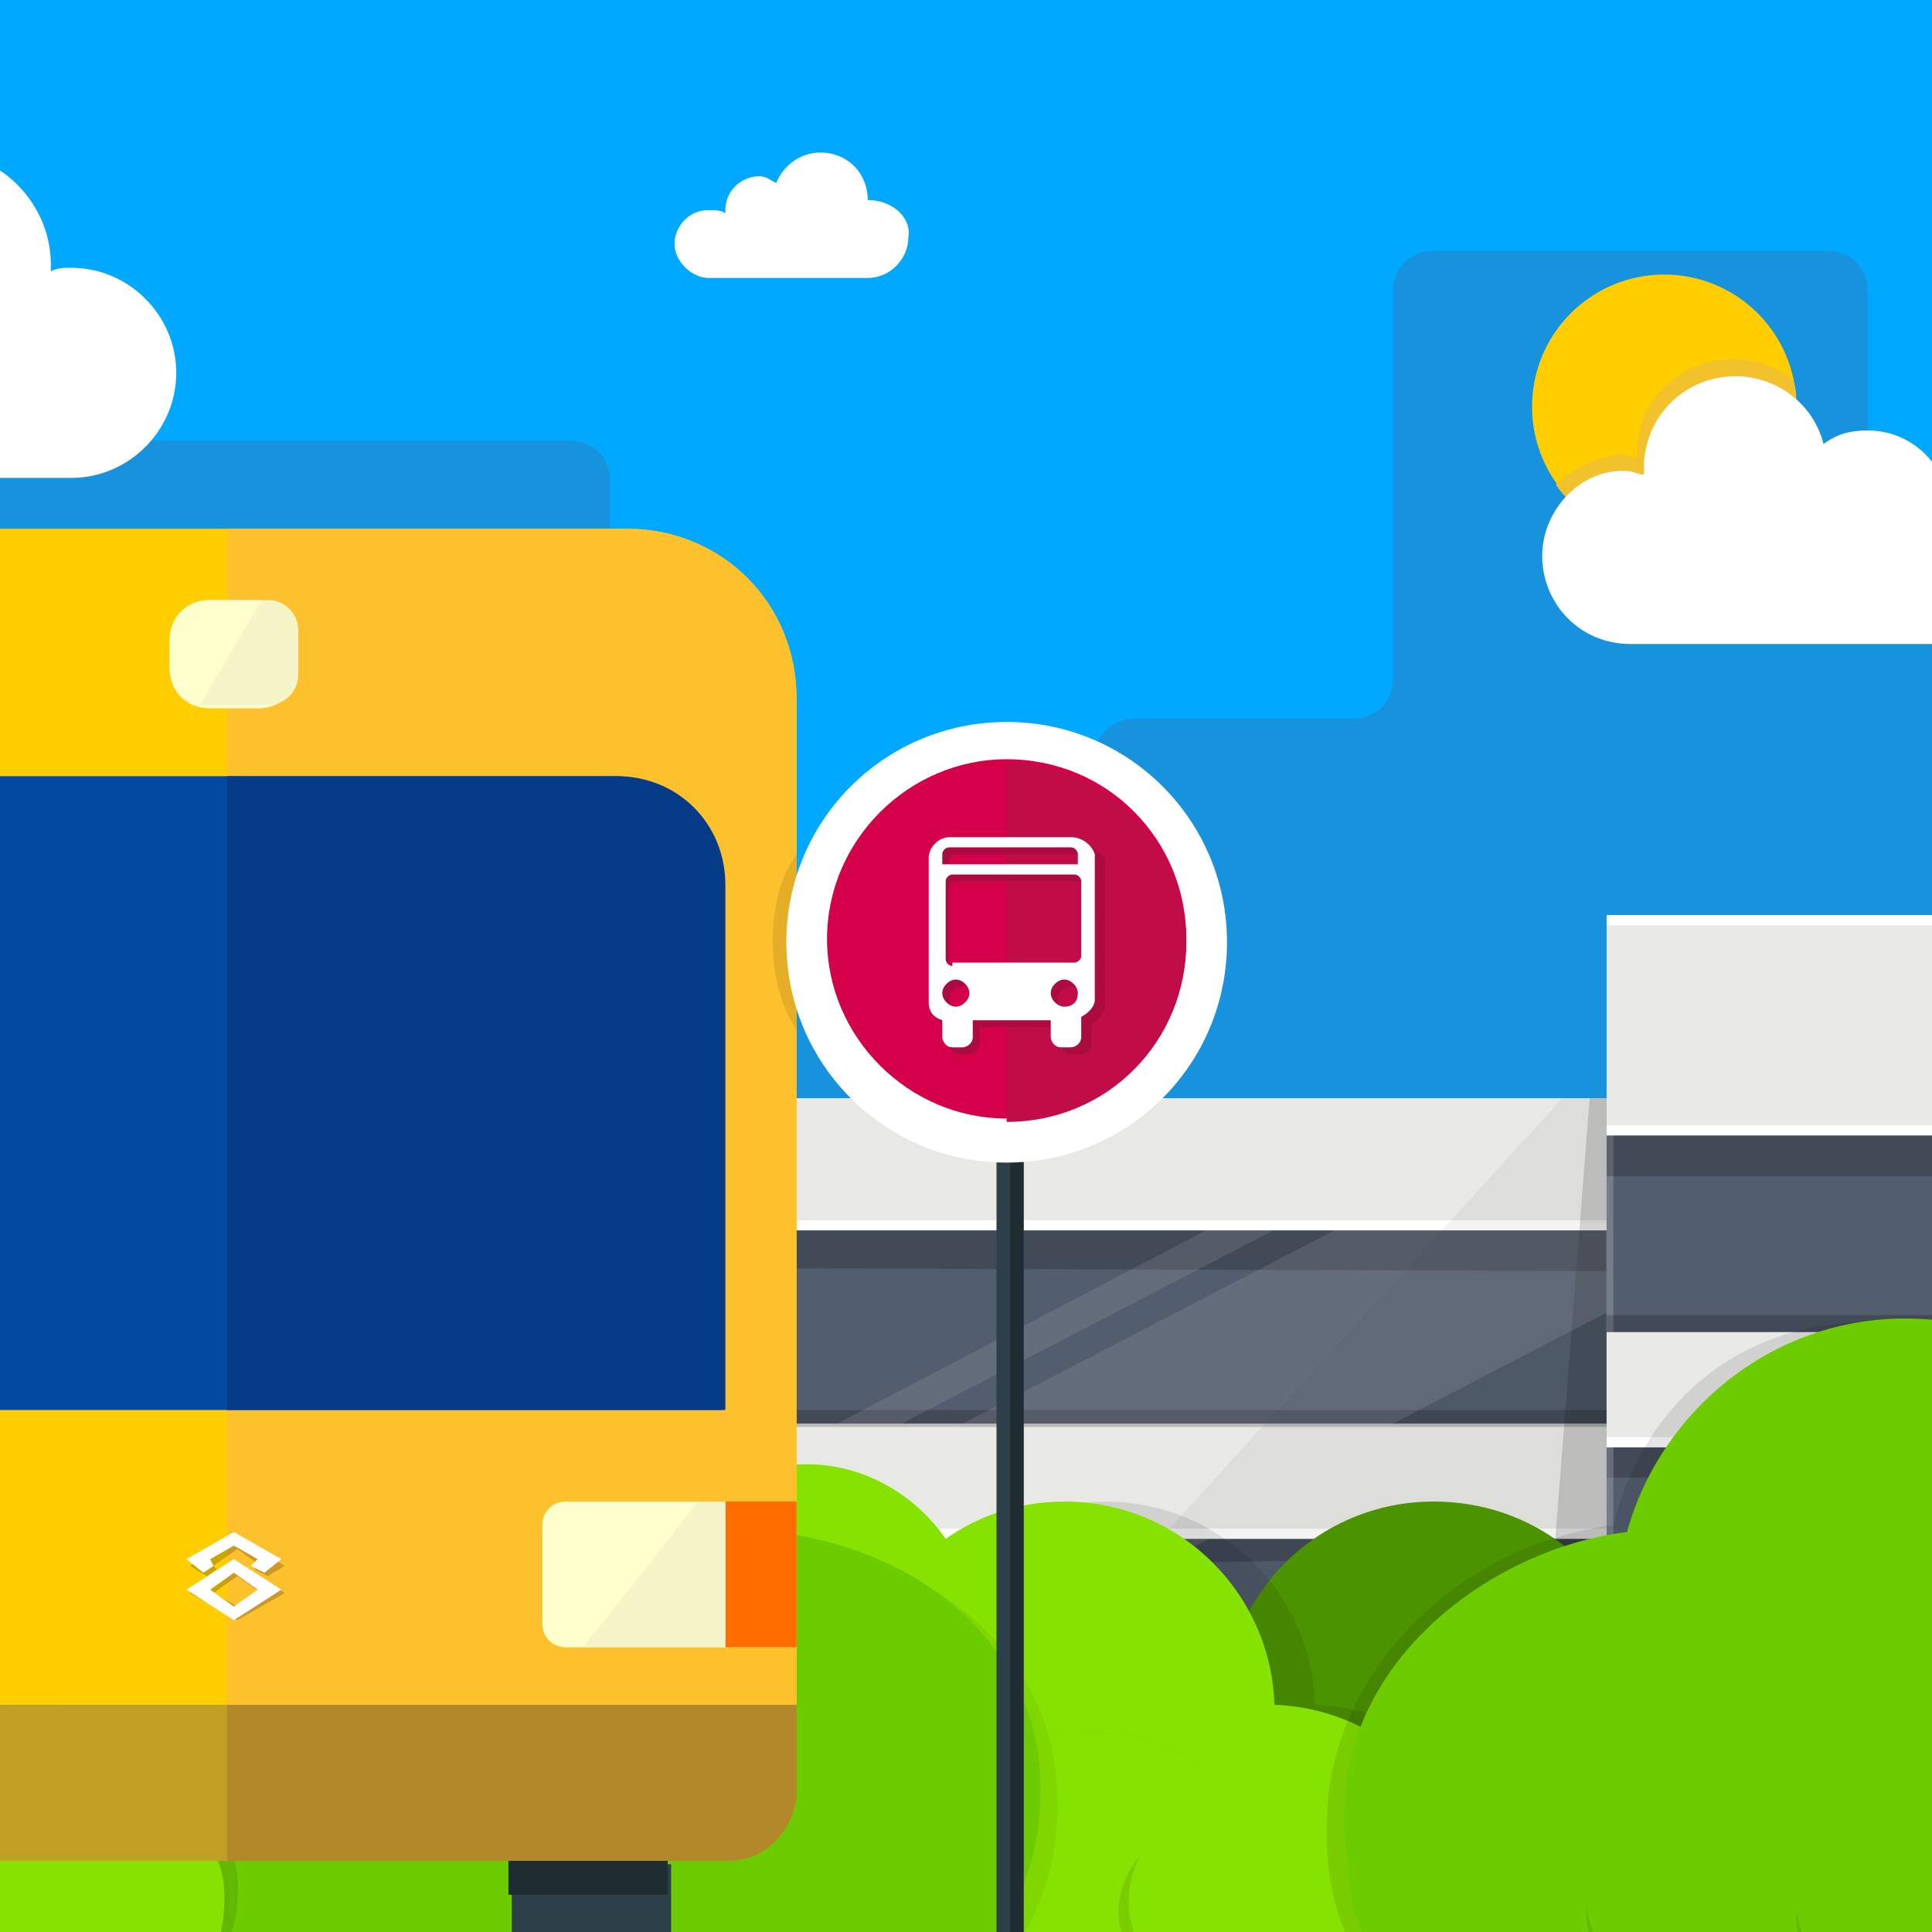 <?xml version="1.0" encoding="utf-8"?>
<!-- Generator: Adobe Illustrator 17.1.0, SVG Export Plug-In . SVG Version: 6.00 Build 0)  -->
<!DOCTYPE svg PUBLIC "-//W3C//DTD SVG 1.1//EN" "http://www.w3.org/Graphics/SVG/1.1/DTD/svg11.dtd">
<svg version="1.1" id="Layer_1" xmlns="http://www.w3.org/2000/svg" xmlns:xlink="http://www.w3.org/1999/xlink" x="0px" y="0px"
	 viewBox="0 0 57 57" enable-background="new 0 0 57 57" xml:space="preserve">
<rect x="0" y="0" width="57" height="57" fill="#333333" stroke="none"/>
<g>
	<defs>
		<rect id="SVGID_1_" x="0" y="0" width="57" height="57"/>
	</defs>
	<clipPath id="SVGID_2_">
		<use xlink:href="#SVGID_1_"  overflow="visible"/>
	</clipPath>
	<g clip-path="url(#SVGID_2_)">
		<g>
			<rect x="-18.5" y="-4.3" fill="#00A8FF" width="102.3" height="61.7"/>
		</g>
		<g>
			<path fill="#1792DD" d="M58.6,21.2c-0.7,0-0.2-0.5-0.2-1.2v-4.7c0-0.7-0.5-1.2-1.2-1.2h-0.9c-0.7,0-1.2-0.5-1.2-1.2V8.6
				c0-0.7-0.5-1.2-1.2-1.2H42.3c-0.7,0-1.2,0.5-1.2,1.2V13c0,0.7,0,1.7,0,2.4V20c0,0.7-0.5,1.2-1.2,1.2h-6.4c-0.7,0-1.2,0.5-1.2,1.2
				V27c0,0.7-0.5,1.2-1.2,1.2H19.2c-0.7,0-1.2-0.5-1.2-1.2V14.2c0-0.7-0.5-1.2-1.2-1.2h-37.3c-0.7,0-1.2,0.5-1.2,1.2V27
				c0,0.7-0.5,1.2-1.2,1.2h-13.6c-0.7,0-1.2,0.5-1.2,1.2v22.1c0,0.7,0.5,1.2,1.2,1.2H67.1c0.7,0,1.2-0.5,1.2-1.2v-29
				c0-0.7-0.5-1.2-1.2-1.2h-7.5L58.6,21.2z"/>
		</g>
		<g>
			<rect x="16.5" y="32.4" fill="#E8E9E5" width="30.9" height="23.1"/>
			<rect x="16.5" y="36.1" fill="#525D6D" width="30.9" height="5.9"/>
			<rect x="16.5" y="36.1" opacity="0.2" fill="#FFFFFF" width="0.2" height="5.9"/>
			<rect x="16.5" y="45.4" fill="#525D6D" width="30.9" height="5.9"/>
			<polygon opacity="0.2" points="47.4,37.5 16.5,37.4 16.5,36.1 47.4,36.1 			"/>
			<rect x="16.5" y="45.1" fill="#FFFFFF" width="30.9" height="0.3"/>
			<rect x="16.5" y="51.3" fill="#FFFFFF" width="30.9" height="0.3"/>
			<rect x="16.5" y="36" fill="#FFFFFF" width="30.9" height="0.3"/>
			<polygon opacity="5.000000e-02" points="47.4,55.5 25,55.5 46.1,32.4 47.4,32.4 			"/>
			<polygon opacity="0.15" points="47.4,55.5 45.1,55.5 46.9,32.4 47.4,32.4 			"/>
			<rect x="47.4" y="27" fill="#E8E9E5" width="30.9" height="28.5"/>
			<rect x="47.4" y="27" fill="#FFFFFF" width="30.9" height="0.3"/>
			<polygon opacity="0.2" points="47.4,45.9 16.5,46.4 16.5,45.4 47.4,45.4 			"/>
			<rect x="16.5" y="50.8" opacity="0.2" width="30.9" height="0.5"/>
			<rect x="16.5" y="41.6" opacity="0.2" width="30.9" height="0.5"/>
			<g>
				<defs>
					<rect id="SVGID_3_" x="16.5" y="36.1" width="30.9" height="5.9"/>
				</defs>
				<clipPath id="SVGID_4_">
					<use xlink:href="#SVGID_3_"  overflow="visible"/>
				</clipPath>
				<polygon opacity="0.1" clip-path="url(#SVGID_4_)" fill="#FFFFFF" points="41.1,35.4 53.8,35.4 41.1,42 28.4,42 				"/>
				<polygon opacity="0.1" clip-path="url(#SVGID_4_)" fill="#FFFFFF" points="37.3,35.4 39.3,35.4 26.6,42 24.7,42 				"/>
			</g>
			<g>
				<defs>
					<rect id="SVGID_5_" x="16.5" y="45.4" width="30.9" height="5.9"/>
				</defs>
				<clipPath id="SVGID_6_">
					<use xlink:href="#SVGID_5_"  overflow="visible"/>
				</clipPath>
				<polygon opacity="0.1" clip-path="url(#SVGID_6_)" fill="#FFFFFF" points="24.3,44.7 37,44.7 24.4,51.3 11.7,51.3 				"/>
				<polygon opacity="0.1" clip-path="url(#SVGID_6_)" fill="#FFFFFF" points="20.6,44.7 22.5,44.7 9.9,51.3 7.9,51.3 				"/>
			</g>
			<rect x="16.5" y="45.4" opacity="0.2" fill="#FFFFFF" width="0.2" height="5.9"/>
			<rect x="47.4" y="33.4" fill="#525D6D" width="30.9" height="5.9"/>
			<rect x="47.4" y="33.4" opacity="0.2" fill="#FFFFFF" width="0.2" height="5.9"/>
			<rect x="47.4" y="42.7" fill="#525D6D" width="30.9" height="5.9"/>
			<polygon opacity="0.2" points="78.4,34.7 47.4,34.7 47.4,33.4 78.4,33.4 			"/>
			<rect x="47.4" y="42.4" fill="#FFFFFF" width="30.9" height="0.3"/>
			<rect x="47.4" y="48.6" fill="#FFFFFF" width="30.9" height="0.3"/>
			<rect x="47.4" y="33.2" fill="#FFFFFF" width="30.9" height="0.3"/>
			<polygon opacity="5.000000e-02" points="78.4,55.5 46.5,55.5 71.2,27 78.4,27 			"/>
			<polygon opacity="0.2" points="78.4,43.2 47.4,43.6 47.4,42.7 78.4,42.7 			"/>
			<rect x="47.4" y="48.1" opacity="0.2" width="30.9" height="0.5"/>
			<rect x="47.4" y="38.8" opacity="0.2" width="30.9" height="0.5"/>
			<g>
				<defs>
					<rect id="SVGID_7_" x="47.4" y="33.4" width="30.9" height="5.9"/>
				</defs>
				<clipPath id="SVGID_8_">
					<use xlink:href="#SVGID_7_"  overflow="visible"/>
				</clipPath>
				<polygon opacity="0.1" clip-path="url(#SVGID_8_)" fill="#FFFFFF" points="80.6,32.7 93.3,32.7 80.6,39.3 67.9,39.3 				"/>
				<polygon opacity="0.1" clip-path="url(#SVGID_8_)" fill="#FFFFFF" points="76.8,32.7 78.8,32.7 66.1,39.3 64.2,39.3 				"/>
			</g>
			<g>
				<defs>
					<rect id="SVGID_9_" x="47.4" y="42.7" width="30.9" height="5.9"/>
				</defs>
				<clipPath id="SVGID_10_">
					<use xlink:href="#SVGID_9_"  overflow="visible"/>
				</clipPath>
				<polygon opacity="0.1" clip-path="url(#SVGID_10_)" fill="#FFFFFF" points="63.8,42 76.5,42 63.9,48.6 51.2,48.6 				"/>
				<polygon opacity="0.1" clip-path="url(#SVGID_10_)" fill="#FFFFFF" points="60.1,42 62,42 49.4,48.6 47.4,48.6 				"/>
			</g>
			<rect x="47.4" y="42.7" opacity="0.2" fill="#FFFFFF" width="0.2" height="5.9"/>
		</g>
		<g>
			<g>
				<path id="Bush_5_" fill="#4C9300" d="M36.1,50.3c0.1-3.3,2.8-6,6.2-6c2.9,0,5.3,1.9,6,4.6c3.1,0.3,5.7,2.4,5.7,5.5
					c0,1.7-0.6,3.8-2.5,4.5l-21.1,0c0,0-0.3-1.2-0.3-2.5C30.1,53.2,32.8,50.4,36.1,50.3z"/>
				<path id="Bush_4_" opacity="0.1" enable-background="new    " d="M38.8,50.3c-0.1-3.3-2.8-6-6.2-6c-2.9,0-5.3,1.9-6,4.6
					c-3.1,0.3-5.7,2.4-5.7,5.5c0,1.7,0.6,3.8,2.5,4.5l21.1,0c0,0,0.3-1.2,0.3-2.5C44.8,53.2,42.1,50.4,38.8,50.3z"/>
				<path fill="#86E200" d="M37.6,50.3c-0.1-3.3-2.8-6-6.2-6c-1.3,0-2.5,0.4-3.5,1.1c-0.9-1.3-2.4-2.2-4.1-2.2
					c-2.7,0-4.9,2.2-4.9,4.9c0,1.4,0.6,2.7,1.6,3.6c-0.5,0.8-0.8,1.7-0.8,2.7c0,1.7,0.6,3.8,2.5,4.5l21.1,0c0,0,0.3-1.2,0.3-2.5
					C43.6,53.2,40.9,50.4,37.6,50.3z"/>
				<ellipse opacity="0.1" enable-background="new    " cx="32.5" cy="56.6" rx="5.4" ry="3.6"/>
				<ellipse fill="#6CCC00" cx="32.2" cy="55.5" rx="5.1" ry="4.4"/>
				<ellipse opacity="0.1" enable-background="new    " cx="25.2" cy="56.6" rx="5.2" ry="3.6"/>
				<ellipse fill="#6CCC00" cx="25.2" cy="56.1" rx="5.1" ry="3.6"/>
				<ellipse opacity="0.1" enable-background="new    " cx="32.5" cy="56.6" rx="5.4" ry="3.6"/>
				<ellipse fill="#86E200" cx="32.2" cy="55.5" rx="5.1" ry="4.4"/>
				<ellipse opacity="0.1" enable-background="new    " cx="39.4" cy="56.4" rx="6.4" ry="3.8"/>
				<ellipse fill="#86E200" cx="39.3" cy="56.1" rx="6" ry="4.1"/>
				<ellipse fill="#6CCC00" cx="25.2" cy="56.1" rx="5.1" ry="3.6"/>
				<ellipse fill="#86E200" cx="25.2" cy="56.1" rx="5.1" ry="3.6"/>
				<ellipse fill="#6CCC00" cx="3.2" cy="56.2" rx="5.1" ry="4.4"/>
				<path opacity="5.000000e-02" enable-background="new    " d="M31.2,53.2c0-4.4-3.6-7.2-7.9-7.7c-1-3.6-4.3-6.3-8.2-6.3
					c-4.6,0-8.4,3.7-8.5,8.3C2,47.7-1.7,51.4-1.7,56c0,1.8,1.4,3,1.4,3l11.9,0.5c1.9,1.1,4.9,1.9,8.4,1.9
					C27.8,61.3,31.2,57.8,31.2,53.2z"/>
				<path opacity="0.1" enable-background="new    " d="M22.4,45.2c-1-3.6-4.2-6.3-8.2-6.3c-4.6,0-8.3,3.7-8.4,8.2
					c-4.6,0.1-8.2,3.9-8.2,8.4c0,0.2,0,0.4,0.1,0.6c0,0,0,0,0,0c0,2.4,2.3,4.4,5.1,4.4c1.6,0,3-0.6,3.9-1.6h4.1
					c1.9,1.1,4.9,1.9,8.3,1.9c7.8,0,11.1-3.5,11.1-8.1C30.2,48.4,26.6,45.6,22.4,45.2z"/>
				<path fill="#6CCC00" d="M30.7,52.8c0-4.3-3.6-7.1-7.8-7.6c-1-3.6-4.2-6.3-8.2-6.3c-4.6,0-8.3,3.7-8.4,8.2
					c-4.6,0.1-8.2,3.9-8.2,8.4c0,1.8,1.7,3.4,1.7,3.4l11.5,0c1.9,1.1,4.9,1.9,8.3,1.9C27.3,60.8,30.7,57.3,30.7,52.8z"/>
				<ellipse fill="#6CCC00" cx="3.2" cy="56.2" rx="5.1" ry="4.4"/>
				<ellipse opacity="0.1" enable-background="new    " cx="10.3" cy="57.3" rx="5.2" ry="3.6"/>
				<ellipse fill="#6CCC00" cx="10.2" cy="56.9" rx="5.1" ry="3.6"/>
				<path opacity="0.1" enable-background="new    " d="M3.6,52.9c0-1.8-2-3.3-3.9-2.8c-0.1-3.3-2.8-6-6.2-6c-1.3,0-2.5,0.4-3.5,1.1
					c-0.9-1.3-2.4-2.2-4.1-2.2c-2.7,0-4.9,2.2-4.9,4.9c0,1.4,0.6,2.7,1.6,3.6c-0.5,0.8-0.8,1.7-0.8,2.7c0,1.7,0.6,3.8,2.5,4.5l6.9,0
					c0.9,0.5,1.9,0.9,3.1,0.9c1.1,0,2.1-0.3,2.9-0.8c1.1,0.7,2.5,1.1,4.2,1.1c3.3,0,5.5-1.6,5.6-3.8C7.2,54.4,6.1,52.8,3.6,52.9z"/>
				<path fill="#86E200" d="M3.2,53.2c0-1.8-2-3.3-3.9-2.8c-0.1-3.3-2.8-6-6.2-6c-1.3,0-2.5,0.4-3.5,1.1c-0.9-1.3-2.4-2.2-4.1-2.2
					c-2.7,0-4.9,2.2-4.9,4.9c0,1.4,0.6,2.7,1.6,3.6c-0.5,0.8-0.8,1.7-0.8,2.7c0,1.7,0.6,3.8,2.5,4.5l6.9,0c0.9,0.5,1.9,0.9,3.1,0.9
					c1.1,0,2.1-0.3,2.9-0.8c1.1,0.7,2.5,1.1,4.2,1.1c3.3,0,5.5-1.6,5.6-3.8C6.8,54.6,5.7,53,3.2,53.2z"/>
			</g>
			<g>
				<path id="Bush_3_" opacity="0.1" enable-background="new    " d="M69,50.3c0.1-3.3,2.8-6,6.2-6c2.9,0,5.3,1.9,6,4.6
					c3.1,0.3,5.7,2.4,5.7,5.5c0,1.7-0.6,3.8-2.5,4.5l-21.1,0c0,0-0.3-1.2-0.3-2.5C63,53.2,65.7,50.4,69,50.3z"/>
				<path id="Bush_2_" fill="#6CCC00" d="M67.8,50.3c0.1-3.3,2.8-6,6.2-6c2.9,0,5.3,1.9,6,4.6c3.1,0.3,5.7,2.4,5.7,5.5
					c0,1.7-0.6,3.8-2.5,4.5L62,59c0,0-0.3-1.2-0.3-2.5C61.8,53.2,64.4,50.4,67.8,50.3z"/>
				<path opacity="0.1" enable-background="new    " d="M72,51.7c-0.9-2.1-2.5-4.4-6.3-4.5c-0.1-4.6-3.8-8.2-8.4-8.2
					c-3.9,0-7.2,2.7-8.2,6.3c-4.2,0.5-7.8,3.2-7.8,7.6c0,2.3,0.8,5.2,3.4,6.2L63,58.8c1.2,1.1,2.9,1.9,4.9,1.9
					c3.5,0,6.3-2.3,6.3-5.2C74.2,54.7,74.5,53.2,72,51.7z"/>
				<path opacity="0.1" enable-background="new    " d="M71.8,55.6c0-4.6-3.7-8.3-8.2-8.4c-0.1-4.6-3.8-8.2-8.4-8.2
					c-3.9,0-6.7,2.4-7.6,6c-4.2,0.5-7.9,3.8-8.4,7.9C38.7,58,41.5,60,44.6,60c2.4,0,4.6-0.4,5.4-1l21.4,0
					C71.5,59,71.8,57.4,71.8,55.6z"/>
				<path id="Bush_1_" fill="#6CCC00" d="M64.6,47.1c-0.1-4.6-3.8-8.2-8.4-8.2c-3.9,0-7.2,2.7-8.2,6.3c-4.2,0.5-9.3,4.3-8.2,9.9
					c0.4,2.3,0.2,2.7,2.7,3.7L72.5,59c0,0,0.3-1.6,0.3-3.4C72.8,51,69.2,47.3,64.6,47.1z"/>
			</g>
			<ellipse fill="#6CCC00" cx="44.9" cy="55.3" rx="5.1" ry="4.4"/>
			<ellipse fill="#6CCC00" cx="45.9" cy="55.3" rx="6.1" ry="4.4"/>
			<ellipse opacity="0.1" enable-background="new    " cx="52" cy="56.4" rx="5.2" ry="3.6"/>
			<ellipse fill="#6CCC00" cx="51.9" cy="56" rx="5.1" ry="3.6"/>
			<ellipse fill="#6CCC00" cx="67.7" cy="55.4" rx="6.2" ry="4.9"/>
			<ellipse fill="#6CCC00" cx="67.7" cy="55.4" rx="6.2" ry="4.9"/>
			<ellipse opacity="0.1" enable-background="new    " cx="59.2" cy="56.6" rx="6.2" ry="4"/>
			<ellipse fill="#6CCC00" cx="59.2" cy="56.1" rx="6.2" ry="4"/>
		</g>
		<path fill="#FFFFFF" d="M2.1,7.9c-0.2,0-0.4,0-0.6,0.1c0-0.1,0-0.1,0-0.2C1.5,6,0,4.5-1.7,4.5c-1.5,0-2.7,1-3.1,2.4
			c-0.4-0.3-1-0.4-1.5-0.4c-1.5,0-2.7,1.1-2.8,2.6c-0.3-0.1-0.7-0.2-1-0.2c-1.4,0-2.6,1.2-2.6,2.6c0,1.3,1,2.4,2.3,2.6v0H2l0,0
			c0,0,0.1,0,0.1,0c1.7,0,3.1-1.4,3.1-3.1S3.8,7.9,2.1,7.9z"/>
		<g>
			<g>
				<defs>
					<rect id="SVGID_11_" x="-26.7" y="-2.9" width="94.7" height="61.4"/>
				</defs>
				<clipPath id="SVGID_12_">
					<use xlink:href="#SVGID_11_"  overflow="visible"/>
				</clipPath>
			</g>
			<g>
				<g>
					<defs>
						<rect id="SVGID_13_" x="-26.7" y="-2.6" width="94.7" height="61.4"/>
					</defs>
					<clipPath id="SVGID_14_">
						<use xlink:href="#SVGID_13_"  overflow="visible"/>
					</clipPath>
				</g>
				<g>
					<g>
						<defs>
							<rect id="SVGID_15_" x="-26.7" y="-2.6" width="94.7" height="61.4"/>
						</defs>
						<clipPath id="SVGID_16_">
							<use xlink:href="#SVGID_15_"  overflow="visible"/>
						</clipPath>
					</g>
					<g>
						<g>
							<defs>
								<rect id="SVGID_17_" x="-26.7" y="-2.6" width="94.7" height="61.4"/>
							</defs>
							<clipPath id="SVGID_18_">
								<use xlink:href="#SVGID_17_"  overflow="visible"/>
							</clipPath>
						</g>
						<g>
							<g>
								<defs>
									<rect id="SVGID_19_" x="-26.7" y="-2.6" width="94.7" height="61.4"/>
								</defs>
								<clipPath id="SVGID_20_">
									<use xlink:href="#SVGID_19_"  overflow="visible"/>
								</clipPath>
							</g>
							<g>
								<g>
									<defs>
										<rect id="SVGID_21_" x="-26.7" y="-2.6" width="94.7" height="61.4"/>
									</defs>
									<clipPath id="SVGID_22_">
										<use xlink:href="#SVGID_21_"  overflow="visible"/>
									</clipPath>
								</g>
								<g>
									<g>
										<defs>
											<rect id="SVGID_23_" x="-26.7" y="-2.6" width="94.7" height="61.4"/>
										</defs>
										<clipPath id="SVGID_24_">
											<use xlink:href="#SVGID_23_"  overflow="visible"/>
										</clipPath>
									</g>
									<g>
										<g>
											<defs>
												<rect id="SVGID_25_" x="-26.7" y="-2.6" width="94.7" height="61.4"/>
											</defs>
											<clipPath id="SVGID_26_">
												<use xlink:href="#SVGID_25_"  overflow="visible"/>
											</clipPath>
										</g>
										<g>
											<g>
												<defs>
													<rect id="SVGID_27_" x="-26.7" y="-2.6" width="94.7" height="61.4"/>
												</defs>
												<clipPath id="SVGID_28_">
													<use xlink:href="#SVGID_27_"  overflow="visible"/>
												</clipPath>
											</g>
											<g>
												<g>
													<defs>
														<rect id="SVGID_29_" x="-26.7" y="-2.6" width="94.7" height="61.4"/>
													</defs>
													<clipPath id="SVGID_30_">
														<use xlink:href="#SVGID_29_"  overflow="visible"/>
													</clipPath>
													<g clip-path="url(#SVGID_30_)">
														<g>
															<path fill="#FFCD00" d="M23.4,50.3H-9.7V20.6c0-2.8,2.2-5,5-5h23.2c2.8,0,5,2.2,5,5V50.3z"/>
															<path fill="#FDC12D" d="M23.4,50.3H6.7V15.6h11.8c2.8,0,5,2.2,5,5V50.3z"/>
															<g>
																<path fill="#FFFFCD" d="M5,19.7c0,0.7,0.5,1.2,1.2,1.2h1.4c0.7,0,1.2-0.5,1.2-1.2v-0.8c0-0.7-0.5-1.2-1.2-1.2H6.2
																	c-0.7,0-1.2,0.5-1.2,1.2V19.7z"/>
															</g>
															<g>
																<path fill="#F6F5C8" d="M5.9,20.8h2c0.5,0,0.9-0.4,0.9-0.9v-1.3c0-0.5-0.4-0.9-0.9-0.9h0c-0.1,0-0.2,0.1-0.3,0.2
																	L5.9,20.8z"/>
															</g>
															<path fill="#004B9F" d="M-7.6,41.6h28.9V26.1c0-1.8-1.4-3.2-3.2-3.2H-4.4c-1.8,0-3.2,1.4-3.2,3.2V41.6z"/>
															<path fill="#063B88" d="M6.7,41.6h14.7V26.1c0-1.8-1.4-3.2-3.2-3.2H6.7V41.6z"/>
															<circle fill="#FFFFFF" cx="-4.3" cy="27.4" r="1.5"/>
															<circle fill="#FFFFFF" cx="-2.3" cy="25.5" r="0.4"/>
															<path fill="#FFFFCD" d="M-2.9,48.6h-6.7v-4.3h6.7c0.4,0,0.7,0.3,0.7,0.7v2.9C-2.2,48.3-2.5,48.6-2.9,48.6z"/>
															<path fill="#F6F5C8" d="M-2.9,48.6h-4.2l3.4-4.3h0.8c0.4,0,0.7,0.3,0.7,0.7v2.9C-2.2,48.3-2.5,48.6-2.9,48.6z"/>
															<rect x="-9.7" y="44.3" fill="#FF6C00" width="2.1" height="4.3"/>
															<path fill="#FFFFCD" d="M16.7,48.6h6.7v-4.3h-6.7c-0.4,0-0.7,0.3-0.7,0.7v2.9C16,48.3,16.3,48.6,16.7,48.6z"/>
															<rect x="21.4" y="44.3" fill="#FF6C00" width="2.1" height="4.3"/>
															<path fill="#C19F25" d="M21.5,54.9H-7.7c-1.1,0-2-0.9-2-2v-2.6h33.1V53C23.4,54,22.6,54.9,21.5,54.9z"/>
															<path fill="#B3882B" d="M21.5,54.9H6.7v-4.6h16.8V53C23.4,54,22.6,54.9,21.5,54.9z"/>
															<g>
																<path opacity="0.2" enable-background="new    " d="M7,46.1L5.6,47L7,47.8L8.4,47L7,46.1z M6.3,47L7,46.5L7.7,47
																	L7,47.4L6.3,47z"/>
																<g opacity="0.2">
																	<polygon points="6.3,46.2 7,45.7 7.7,46.2 7.5,46.3 7.9,46.5 8.4,46.2 7,45.3 5.6,46.2 6.1,46.5 6.4,46.3 
																																			"/>
																</g>
																<path fill="#FFFFFF" d="M6.9,46l-1.4,0.9l1.4,0.9l1.4-0.9L6.9,46z M6.2,46.9l0.7-0.5l0.7,0.5l-0.7,0.5L6.2,46.9z"/>
																<g>
																	<polygon fill="#FFFFFF" points="6.2,46 6.9,45.6 7.6,46 7.4,46.2 7.8,46.4 8.3,46 6.9,45.2 5.5,46 6,46.4 
																		6.3,46.2 																	"/>
																</g>
															</g>
															<path fill="#2D4049" d="M-3,58.9h-1.2c-1,0-1.7-0.8-1.7-1.7v-2.2h4.7v2.2C-1.2,58.1-2,58.9-3,58.9z"/>
															<path fill="#2D4049" d="M18,58.9h-1.2c-1,0-1.7-0.8-1.7-1.7v-2.2h4.7v2.2C19.7,58.1,19,58.9,18,58.9z"/>
															<rect x="15" y="54.9" fill="#1F2D32" width="4.7" height="1"/>
															<rect x="-5.9" y="54.9" fill="#1F2D32" width="4.7" height="1"/>
															<polygon fill="#F6F5C8" points="17.2,48.6 21.4,48.6 21.4,44.3 20.6,44.3 															"/>
														</g>
													</g>
												</g>
												<g>
													<g>
														<defs>
															<rect id="SVGID_31_" x="-26.7" y="-2.6" width="94.7" height="61.4"/>
														</defs>
														<clipPath id="SVGID_32_">
															<use xlink:href="#SVGID_31_"  overflow="visible"/>
														</clipPath>
														<g opacity="0.1" clip-path="url(#SVGID_32_)">
															<path d="M22.8,27.8c0,0.9,0.2,1.8,0.7,2.6v-5.2C23,25.9,22.8,26.8,22.8,27.8z"/>
														</g>
													</g>
													<g>
														<g>
															<defs>
																<rect id="SVGID_33_" x="-26.7" y="-2.6" width="94.7" height="61.4"/>
															</defs>
															<clipPath id="SVGID_34_">
																<use xlink:href="#SVGID_33_"  overflow="visible"/>
															</clipPath>
															<rect x="29.4" y="25.1" clip-path="url(#SVGID_34_)" fill="#2D4049" width="0.8" height="33.8"/>
														</g>
														<g>
															<g>
																<defs>
																	<rect id="SVGID_35_" x="-26.7" y="-2.6" width="94.7" height="61.4"/>
																</defs>
																<clipPath id="SVGID_36_">
																	<use xlink:href="#SVGID_35_"  overflow="visible"/>
																</clipPath>
																<rect x="29.8" y="25.1" clip-path="url(#SVGID_36_)" fill="#1F2D32" width="0.4" height="33.8"/>
															</g>
															<g>
																<g>
																	<defs>
																		<rect id="SVGID_37_" x="-26.7" y="-2.6" width="94.7" height="61.4"/>
																	</defs>
																	<clipPath id="SVGID_38_">
																		<use xlink:href="#SVGID_37_"  overflow="visible"/>
																	</clipPath>
																	<g clip-path="url(#SVGID_38_)">
																		<path fill="#D40049" d="M29.7,33.7c-3.3,0-5.9-2.7-5.9-5.9s2.7-5.9,5.9-5.9s5.9,2.7,5.9,5.9S33,33.7,29.7,33.7z"
																			/>
																		<path fill="#FFFFFF" d="M29.7,22.4c3,0,5.3,2.4,5.3,5.3s-2.4,5.3-5.3,5.3s-5.3-2.4-5.3-5.3S26.8,22.4,29.7,22.4
																			 M29.7,21.3c-3.6,0-6.5,2.9-6.5,6.5s2.9,6.5,6.5,6.5c3.6,0,6.5-2.9,6.5-6.5S33.3,21.3,29.7,21.3L29.7,21.3z"/>
																	</g>
																</g>
																<g>
																	<g>
																		<defs>
																			<rect id="SVGID_39_" x="-26.7" y="-2.6" width="94.7" height="61.4"/>
																		</defs>
																		<clipPath id="SVGID_40_">
																			<use xlink:href="#SVGID_39_"  overflow="visible"/>
																		</clipPath>
																		<g opacity="0.1" clip-path="url(#SVGID_40_)">
																			<path d="M30.9,27.7c-0.4,0-0.6,0.3-0.6,0.6v0.1h0.3v-0.1c0-0.2,0.1-0.3,0.3-0.3c0.2,0,0.3,0.1,0.3,0.3v0.1h0.3
																				v-0.1C31.5,28,31.2,27.7,30.9,27.7z"/>
																		</g>
																	</g>
																	<g>
																		<g>
																			<defs>
																				<rect id="SVGID_41_" x="-26.7" y="-2.6" width="94.7" height="61.4"/>
																			</defs>
																			<clipPath id="SVGID_42_">
																				<use xlink:href="#SVGID_41_"  overflow="visible"/>
																			</clipPath>
																			<g clip-path="url(#SVGID_42_)">
																				<path fill="#FFFFFF" d="M30.7,27.5c-0.4,0-0.6,0.3-0.6,0.6v0.1h0.3v-0.1c0-0.2,0.1-0.3,0.3-0.3s0.3,0.1,0.3,0.3
																					v0.1h0.3v-0.1C31.4,27.8,31.1,27.5,30.7,27.5z"/>
																			</g>
																		</g>
																		<g>
																			<g>
																				<defs>
																					<rect id="SVGID_43_" x="-26.7" y="-2.6" width="94.7" height="61.4"/>
																				</defs>
																				<clipPath id="SVGID_44_">
																					<use xlink:href="#SVGID_43_"  overflow="visible"/>
																				</clipPath>
																				<g id="Shadow_1_" clip-path="url(#SVGID_44_)">
																					<path fill="#C00C47" d="M29.7,33.1c3,0,5.3-2.4,5.3-5.3s-2.4-5.3-5.3-5.3V33.1z"/>
																				</g>
																			</g>
																			<g>
																				<g>
																					<defs>
																						<rect id="SVGID_45_" x="-26.7" y="-2.6" width="94.7" height="61.4"/>
																					</defs>
																					<clipPath id="SVGID_46_">
																						<use xlink:href="#SVGID_45_"  overflow="visible"/>
																					</clipPath>
																					<path clip-path="url(#SVGID_46_)" fill="#AC0B3F" d="M31.8,24.8h-3.6c-0.3,0-0.6,0.3-0.6,0.6v0.8v2.2v1.4
																						c0,0.2,0.1,0.4,0.4,0.5v0.5c0,0.1,0.1,0.3,0.3,0.3h0.3c0.1,0,0.3-0.1,0.3-0.3v-0.5h2.4v0.5
																						c0,0.1,0.1,0.3,0.3,0.3h0.3c0.1,0,0.3-0.1,0.3-0.3v-0.6c0.2-0.1,0.4-0.3,0.4-0.5v-1.4v-2.2v-0.8
																						C32.3,25.1,32.1,24.8,31.8,24.8z M28,25.4c0-0.1,0.1-0.2,0.2-0.2h3.6c0.1,0,0.2,0.1,0.2,0.2v0.3
																						c-0.1,0-0.1,0-0.2,0h-3.6c-0.1,0-0.1,0-0.2,0V25.4z M28.4,29.9c-0.2,0-0.4-0.2-0.4-0.4s0.2-0.4,0.4-0.4
																						c0.2,0,0.4,0.2,0.4,0.4C28.7,29.7,28.6,29.9,28.4,29.9z M28.2,28.6c-0.1,0-0.2-0.1-0.2-0.2v-2.2
																						c0-0.1,0.1-0.2,0.2-0.2h3.6c0.1,0,0.2,0.1,0.2,0.2v2.2c0,0.1-0.1,0.2-0.2,0.2H28.2z M31.6,29.9
																						c-0.2,0-0.4-0.2-0.4-0.4s0.2-0.4,0.4-0.4s0.4,0.2,0.4,0.4S31.8,29.9,31.6,29.9z"/>
																				</g>
																				<g>
																					<g>
																						<defs>
																							<rect id="SVGID_47_" x="-26.7" y="-2.6" width="94.7" height="61.4"/>
																						</defs>
																						<clipPath id="SVGID_48_">
																							<use xlink:href="#SVGID_47_"  overflow="visible"/>
																						</clipPath>
																						<path clip-path="url(#SVGID_48_)" fill="#FFFFFF" d="M31.6,24.7h-3.6c-0.3,0-0.6,0.3-0.6,0.6V26v2.2v1.4
																							c0,0.2,0.1,0.4,0.4,0.5v0.5c0,0.1,0.1,0.3,0.3,0.3h0.3c0.1,0,0.3-0.1,0.3-0.3v-0.5H31v0.5
																							c0,0.1,0.1,0.3,0.3,0.3h0.3c0.1,0,0.3-0.1,0.3-0.3v-0.6c0.2-0.1,0.4-0.3,0.4-0.5v-1.4V26v-0.8
																							C32.2,24.9,31.9,24.7,31.6,24.7z M27.8,25.2c0-0.1,0.1-0.2,0.2-0.2h3.6c0.1,0,0.2,0.1,0.2,0.2v0.3
																							c-0.1,0-0.1,0-0.2,0h-3.6c-0.1,0-0.1,0-0.2,0V25.2z M28.2,29.7c-0.2,0-0.4-0.2-0.4-0.4c0-0.2,0.2-0.4,0.4-0.4
																							s0.4,0.2,0.4,0.4C28.6,29.5,28.4,29.7,28.2,29.7z M28.1,28.5c-0.1,0-0.2-0.1-0.2-0.2V26
																							c0-0.1,0.1-0.2,0.2-0.2h3.6c0.1,0,0.2,0.1,0.2,0.2v2.2c0,0.1-0.1,0.2-0.2,0.2H28.1z M31.4,29.7
																							c-0.2,0-0.4-0.2-0.4-0.4c0-0.2,0.2-0.4,0.4-0.4c0.2,0,0.4,0.2,0.4,0.4C31.8,29.5,31.7,29.7,31.4,29.7z"/>
																					</g>
																				</g>
																			</g>
																		</g>
																	</g>
																</g>
															</g>
														</g>
													</g>
												</g>
											</g>
										</g>
									</g>
								</g>
							</g>
						</g>
					</g>
				</g>
			</g>
		</g>
		<path fill="#FFFFFF" d="M25.6,5.9L25.6,5.9L25.6,5.9c0-0.8-0.6-1.4-1.4-1.4c-0.6,0-1.1,0.4-1.3,0.9c-0.2-0.1-0.3-0.2-0.5-0.2
			c-0.5,0-1,0.4-1,1c0,0,0,0.1,0,0.1c-0.1-0.1-0.3-0.1-0.5-0.1c-0.6,0-1,0.5-1,1s0.5,1,1,1l0,0h4.7c0.7,0,1.2-0.6,1.2-1.2
			C26.9,6.4,26.3,5.9,25.6,5.9z"/>
		<g>
			<circle fill="#FFCD00" cx="49.1" cy="12" r="3.9"/>
			<path fill="#F1C22C" d="M45.9,14.3c0.7,1,1.9,1.6,3.2,1.6c2.2,0,3.9-1.7,3.9-3.9c0-0.3,0-0.5-0.1-0.8c-0.5-0.4-1.1-0.6-1.8-0.6
				c-1.5,0-2.8,1.2-2.8,2.7c0,0.1,0,0.1,0,0.2c-0.2,0-0.4-0.1-0.5-0.1C47.1,13.5,46.4,13.8,45.9,14.3z"/>
			<path fill="#FFFFFF" d="M45.5,16.4c0,1.4,1.1,2.6,2.6,2.6c0,0,0.1,0,0.1,0v0h10.5v0c1.1-0.1,1.9-1,1.9-2.1c0-1.2-1-2.2-2.2-2.2
				c-0.3,0-0.6,0.1-0.9,0.2c-0.1-1.2-1.1-2.2-2.4-2.2c-0.5,0-0.9,0.1-1.3,0.4c-0.3-1.2-1.4-2-2.6-2c-1.5,0-2.7,1.2-2.7,2.7
				c0,0.1,0,0.1,0,0.2c-0.2,0-0.3-0.1-0.5-0.1C46.7,13.8,45.5,15,45.5,16.4z"/>
		</g>
	</g>
</g>
</svg>
